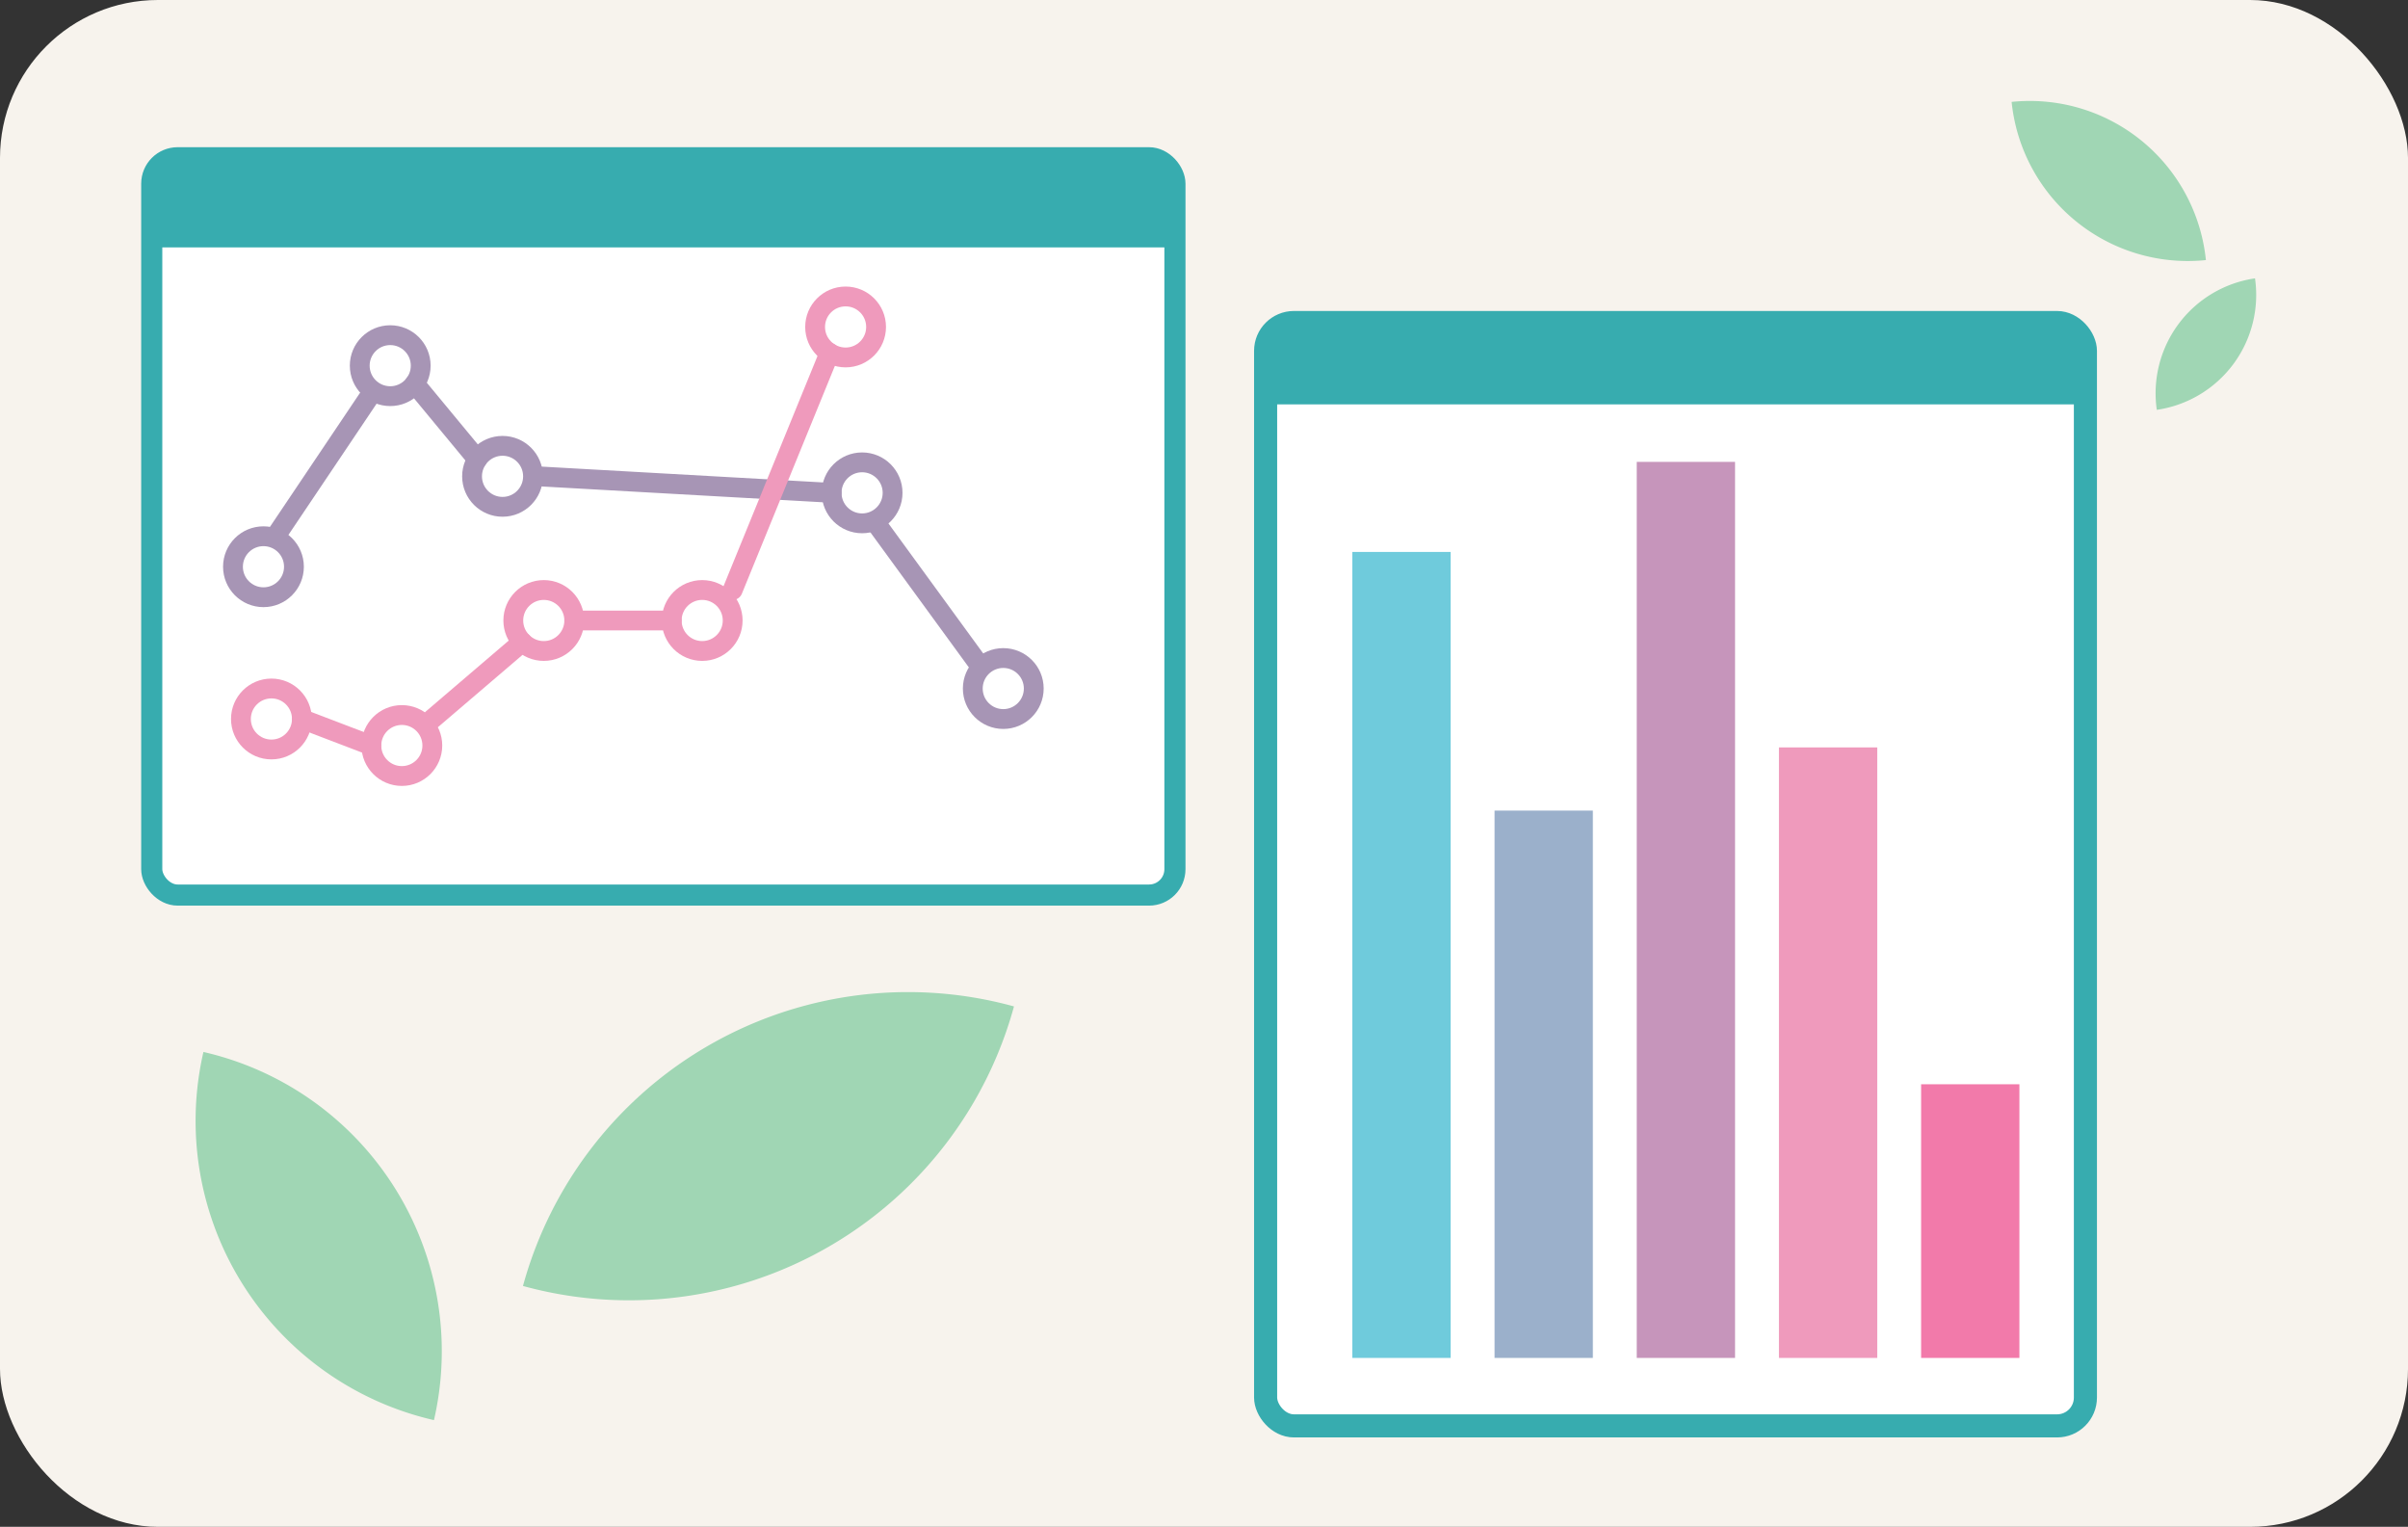 <svg xmlns="http://www.w3.org/2000/svg" viewBox="0 0 560 355"><rect x="0" y="0" width="560" height="355" fill="#333333" stroke="none"/><defs><style>.cls-1{fill:#f7f3ed;}.cls-11,.cls-12,.cls-2{fill:none;stroke-linecap:round;stroke-linejoin:round;}.cls-11,.cls-2{stroke:#a795b5;}.cls-2{stroke-width:4.21px;}.cls-10,.cls-3{fill:#fff;stroke:#37acaf;stroke-miterlimit:10;}.cls-3{stroke-width:5.37px;}.cls-4{fill:#37acaf;}.cls-5{fill:#6fcbdc;}.cls-6{fill:#9bb0cb;}.cls-7{fill:#c695bb;}.cls-8{fill:#ef9abc;}.cls-9{fill:#f27aaa;}.cls-10{stroke-width:4.91px;}.cls-11,.cls-12{stroke-width:4.61px;}.cls-12{stroke:#ef9abc;}.cls-13{fill:#a0d6b4;}</style></defs><g id="research"><rect class="cls-1" width="560" height="355" rx="36.72"/><line class="cls-2" x1="106.82" y1="77.32" x2="120.95" y2="92.36"/><rect class="cls-3" x="294.34" y="75" width="190.65" height="256.54" rx="6.59" transform="translate(779.32 406.53) rotate(-180)"/><rect class="cls-4" x="294.34" y="75" width="190.65" height="19.02" rx="1.79" transform="translate(779.32 169.02) rotate(-180)"/><rect class="cls-5" x="314.5" y="128.33" width="22.86" height="187.4"/><rect class="cls-6" x="347.57" y="188.47" width="22.86" height="127.26"/><rect class="cls-7" x="380.64" y="107.39" width="22.86" height="208.34"/><rect class="cls-8" x="413.71" y="173.78" width="22.86" height="141.95"/><rect class="cls-9" x="446.77" y="252.1" width="22.86" height="63.63"/><rect class="cls-10" x="35.3" y="36.68" width="237.95" height="171.43" rx="6.02" transform="translate(308.54 244.79) rotate(-180)"/><rect class="cls-4" x="35.3" y="36.68" width="237.95" height="20.84" rx="2.1" transform="translate(308.54 94.2) rotate(-180)"/><circle class="cls-11" cx="61.27" cy="131.77" r="7.09"/><circle class="cls-11" cx="90.75" cy="85.02" r="7.09"/><circle class="cls-11" cx="200.49" cy="114.59" r="7.09"/><circle class="cls-11" cx="116.87" cy="110.75" r="7.09"/><line class="cls-11" x1="64.09" y1="124.68" x2="86.29" y2="91.65"/><line class="cls-11" x1="125.14" y1="110.75" x2="193.41" y2="114.59"/><circle class="cls-12" cx="63.12" cy="167.17" r="7.09"/><circle class="cls-12" cx="93.45" cy="173.34" r="7.09"/><circle class="cls-12" cx="126.46" cy="144.27" r="7.09"/><circle class="cls-12" cx="163.3" cy="144.27" r="7.09"/><circle class="cls-12" cx="196.65" cy="76.02" r="7.09"/><line class="cls-12" x1="70.2" y1="167.17" x2="86.36" y2="173.34"/><line class="cls-12" x1="100.53" y1="167.17" x2="121.46" y2="149.28"/><line class="cls-12" x1="133.55" y1="144.27" x2="156.22" y2="144.27"/><line class="cls-12" x1="170.39" y1="137.18" x2="192.91" y2="82.03"/><circle class="cls-11" cx="233.32" cy="160.09" r="7.09"/><line class="cls-11" x1="203.74" y1="121.68" x2="228.07" y2="155.04"/><line class="cls-11" x1="110.99" y1="106.78" x2="96.45" y2="89.21"/><path class="cls-13" d="M235.81,234A92.84,92.84,0,0,1,121.62,299,92.84,92.84,0,0,1,235.81,234Z"/><path class="cls-13" d="M47.31,244.59a71.38,71.38,0,0,1,53.61,85.6A71.38,71.38,0,0,1,47.31,244.59Z"/><path class="cls-13" d="M467.82,23.69A41.17,41.17,0,0,1,513,60.47,41.17,41.17,0,0,1,467.82,23.69Z"/><path class="cls-13" d="M524.42,64.72a27,27,0,0,1-22.84,30.57A27,27,0,0,1,524.42,64.72Z"/></g></svg>
